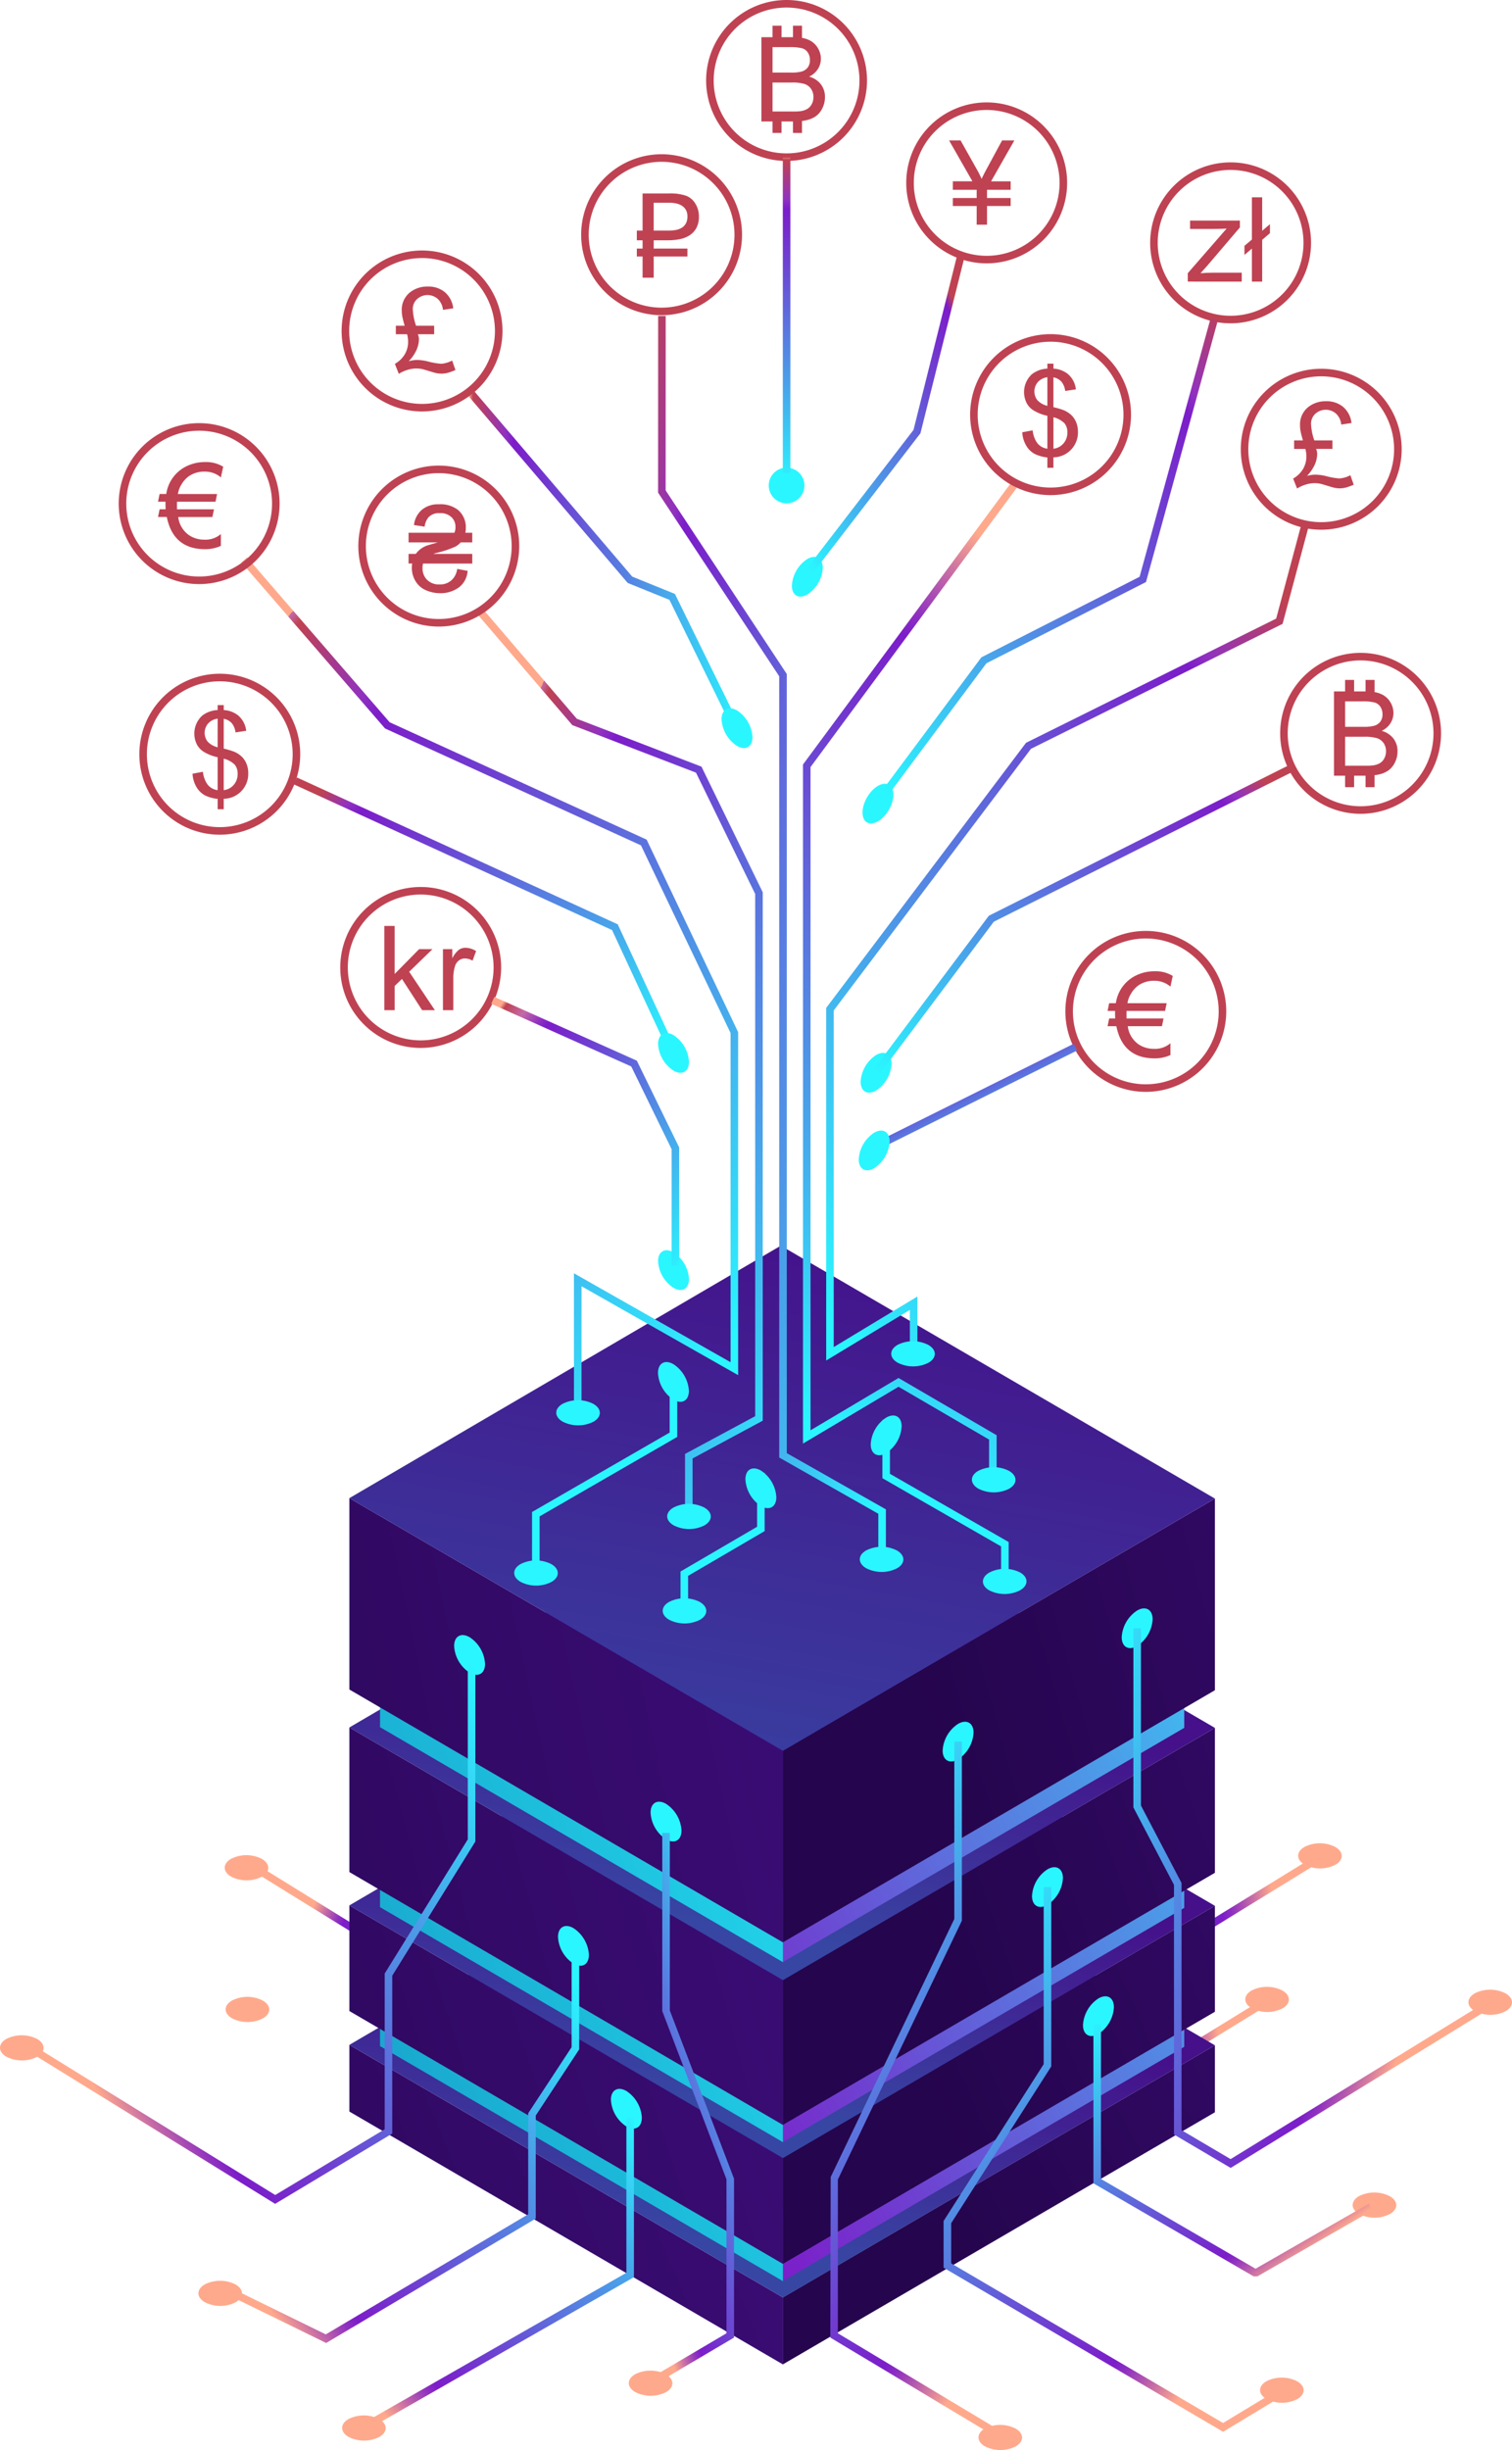 <svg xmlns="http://www.w3.org/2000/svg" xmlns:xlink="http://www.w3.org/1999/xlink" width="353.266" height="572.159" viewBox="0 0 353.266 572.159">
  <defs>
    <linearGradient id="linear-gradient" x1="0.831" y1="0.383" x2="-0.152" y2="0.549" gradientUnits="objectBoundingBox">
      <stop offset="0.015" stop-color="#ffa98c"/>
      <stop offset="0.075" stop-color="#c46aa7"/>
      <stop offset="0.133" stop-color="#9032bf"/>
      <stop offset="0.162" stop-color="#7c1dc9"/>
      <stop offset="0.32" stop-color="#6e41d1"/>
      <stop offset="0.67" stop-color="#4c9be8"/>
      <stop offset="1" stop-color="#2af6ff"/>
    </linearGradient>
    <linearGradient id="linear-gradient-3" x1="0.388" y1="0.299" x2="0.83" y2="0.543" xlink:href="#linear-gradient"/>
    <linearGradient id="linear-gradient-5" x1="0.337" y1="0.566" x2="2.487" y2="-0.306" gradientUnits="objectBoundingBox">
      <stop offset="0" stop-color="#25054d"/>
      <stop offset="1" stop-color="#45108a"/>
    </linearGradient>
    <linearGradient id="linear-gradient-6" x1="-0.879" y1="0.92" x2="1.94" y2="0.062" xlink:href="#linear-gradient-5"/>
    <linearGradient id="linear-gradient-7" x1="0.943" y1="-0.947" x2="0.383" y2="0.883" gradientUnits="objectBoundingBox">
      <stop offset="0.737" stop-color="#45108a"/>
      <stop offset="1" stop-color="#3746a3"/>
    </linearGradient>
    <linearGradient id="linear-gradient-8" x1="-0.178" y1="0.767" x2="1.984" y2="-0.085" gradientUnits="objectBoundingBox">
      <stop offset="0.03" stop-color="#7c1dc9"/>
      <stop offset="0.214" stop-color="#6e41d1"/>
      <stop offset="0.618" stop-color="#4c9be8"/>
      <stop offset="1" stop-color="#2af6ff"/>
    </linearGradient>
    <linearGradient id="linear-gradient-9" x1="-0.886" y1="0.91" x2="1.948" y2="0.072" gradientUnits="objectBoundingBox">
      <stop offset="0.035" stop-color="#138bbd"/>
      <stop offset="0.226" stop-color="#169ac6"/>
      <stop offset="0.595" stop-color="#1ec2df"/>
      <stop offset="1" stop-color="#2af6ff"/>
    </linearGradient>
    <linearGradient id="linear-gradient-10" x1="0.333" y1="0.56" x2="2.531" y2="-0.234" xlink:href="#linear-gradient-5"/>
    <linearGradient id="linear-gradient-11" x1="-0.909" y1="0.882" x2="1.972" y2="0.101" xlink:href="#linear-gradient-5"/>
    <linearGradient id="linear-gradient-13" x1="-0.178" y1="1.223" x2="1.984" y2="0.37" xlink:href="#linear-gradient-8"/>
    <linearGradient id="linear-gradient-14" x1="-0.886" y1="1.365" x2="1.948" y2="0.527" xlink:href="#linear-gradient-9"/>
    <linearGradient id="linear-gradient-15" x1="0.329" y1="0.556" x2="2.575" y2="-0.177" xlink:href="#linear-gradient-5"/>
    <linearGradient id="linear-gradient-16" x1="-0.94" y1="0.852" x2="2.004" y2="0.132" xlink:href="#linear-gradient-5"/>
    <linearGradient id="linear-gradient-18" x1="-0.178" y1="1.813" x2="1.984" y2="0.961" xlink:href="#linear-gradient-8"/>
    <linearGradient id="linear-gradient-19" x1="-0.886" y1="1.954" x2="1.948" y2="1.116" xlink:href="#linear-gradient-9"/>
    <linearGradient id="linear-gradient-20" x1="0.325" y1="0.551" x2="2.628" y2="-0.121" xlink:href="#linear-gradient-5"/>
    <linearGradient id="linear-gradient-21" x1="-0.977" y1="0.823" x2="2.043" y2="0.162" xlink:href="#linear-gradient-5"/>
    <linearGradient id="linear-gradient-22" x1="0.722" y1="-0.224" x2="0.287" y2="1.197" gradientUnits="objectBoundingBox">
      <stop offset="0.136" stop-color="#45108a"/>
      <stop offset="1" stop-color="#3746a3"/>
    </linearGradient>
    <linearGradient id="linear-gradient-23" x1="0.567" y1="1.014" x2="0.287" y2="0.002" xlink:href="#linear-gradient"/>
    <linearGradient id="linear-gradient-24" x1="0.634" y1="1.013" x2="-0.009" y2="0.083" xlink:href="#linear-gradient"/>
    <linearGradient id="linear-gradient-25" x1="0.215" y1="0.917" x2="1.164" y2="0.247" xlink:href="#linear-gradient"/>
    <linearGradient id="linear-gradient-26" x1="0.128" y1="0.971" x2="1.1" y2="0.203" xlink:href="#linear-gradient"/>
    <linearGradient id="linear-gradient-27" x1="0.315" y1="1.003" x2="0.777" y2="0.017" xlink:href="#linear-gradient"/>
    <linearGradient id="linear-gradient-28" x1="0.183" y1="1.08" x2="1.12" y2="0.088" xlink:href="#linear-gradient"/>
    <linearGradient id="linear-gradient-29" x1="0.715" y1="0.887" x2="-0.286" y2="0.24" xlink:href="#linear-gradient"/>
    <linearGradient id="linear-gradient-30" x1="0.732" y1="0.967" x2="-0.039" y2="0.011" xlink:href="#linear-gradient"/>
    <linearGradient id="linear-gradient-31" x1="-0.038" y1="0.003" x2="0.932" y2="0.994" gradientUnits="objectBoundingBox">
      <stop offset="0" stop-color="#ffa98c"/>
      <stop offset="0" stop-color="#bf4252"/>
      <stop offset="0.133" stop-color="#9032bf"/>
      <stop offset="0.162" stop-color="#7c1dc9"/>
      <stop offset="0.32" stop-color="#6e41d1"/>
      <stop offset="0.67" stop-color="#4c9be8"/>
      <stop offset="1" stop-color="#2af6ff"/>
    </linearGradient>
    <linearGradient id="linear-gradient-32" x1="0.544" y1="-0.005" x2="0.403" y2="0.999" xlink:href="#linear-gradient"/>
    <linearGradient id="linear-gradient-33" x1="0.283" y1="-0.051" x2="0.937" y2="0.949" gradientUnits="objectBoundingBox">
      <stop offset="0" stop-color="#ffa98c"/>
      <stop offset="0" stop-color="#c46aa7"/>
      <stop offset="0.015" stop-color="#bf4252"/>
      <stop offset="0.133" stop-color="#9032bf"/>
      <stop offset="0.162" stop-color="#7c1dc9"/>
      <stop offset="0.32" stop-color="#6e41d1"/>
      <stop offset="0.67" stop-color="#4c9be8"/>
      <stop offset="1" stop-color="#2af6ff"/>
    </linearGradient>
    <linearGradient id="linear-gradient-34" x1="0.06" y1="-0.085" x2="1.05" y2="0.908" gradientUnits="objectBoundingBox">
      <stop offset="0" stop-color="#bf4252"/>
      <stop offset="0.075" stop-color="#bf4252"/>
      <stop offset="0.133" stop-color="#9032bf"/>
      <stop offset="0.162" stop-color="#7c1dc9"/>
      <stop offset="0.32" stop-color="#6e41d1"/>
      <stop offset="0.67" stop-color="#4c9be8"/>
      <stop offset="1" stop-color="#2af6ff"/>
    </linearGradient>
    <linearGradient id="linear-gradient-35" x1="0.369" y1="-0.018" x2="1.093" y2="0.968" xlink:href="#linear-gradient-33"/>
    <linearGradient id="linear-gradient-36" y1="0.5" x2="1" y2="0.5" gradientUnits="objectBoundingBox">
      <stop offset="0" stop-color="#c46aa7"/>
      <stop offset="0" stop-color="#ffa98c"/>
      <stop offset="0.015" stop-color="#bf4252"/>
      <stop offset="0.133" stop-color="#9032bf"/>
      <stop offset="0.162" stop-color="#7c1dc9"/>
      <stop offset="0.32" stop-color="#6e41d1"/>
      <stop offset="0.67" stop-color="#4c9be8"/>
      <stop offset="1" stop-color="#2af6ff"/>
    </linearGradient>
    <linearGradient id="linear-gradient-37" x1="0.804" y1="-0.048" x2="-0.01" y2="0.929" gradientUnits="objectBoundingBox">
      <stop offset="0" stop-color="#bf4252"/>
      <stop offset="0.015" stop-color="#bf4252"/>
      <stop offset="0.133" stop-color="#9032bf"/>
      <stop offset="0.162" stop-color="#7c1dc9"/>
      <stop offset="0.32" stop-color="#6e41d1"/>
      <stop offset="0.67" stop-color="#4c9be8"/>
      <stop offset="1" stop-color="#2af6ff"/>
    </linearGradient>
    <linearGradient id="linear-gradient-38" x1="0.95" y1="-5.981" x2="0.047" y2="7.029" gradientUnits="objectBoundingBox">
      <stop offset="0" stop-color="#bf4252"/>
      <stop offset="0.015" stop-color="#ffa98c"/>
      <stop offset="0.075" stop-color="#c46aa7"/>
      <stop offset="0.133" stop-color="#9032bf"/>
      <stop offset="0.162" stop-color="#7c1dc9"/>
      <stop offset="0.32" stop-color="#6e41d1"/>
      <stop offset="0.67" stop-color="#4c9be8"/>
      <stop offset="1" stop-color="#2af6ff"/>
    </linearGradient>
    <linearGradient id="linear-gradient-39" x1="1.087" y1="0.046" x2="0.12" y2="1.051" gradientUnits="objectBoundingBox">
      <stop offset="0" stop-color="#c46aa7"/>
      <stop offset="0" stop-color="#bf4252"/>
      <stop offset="0.133" stop-color="#9032bf"/>
      <stop offset="0.162" stop-color="#7c1dc9"/>
      <stop offset="0.32" stop-color="#6e41d1"/>
      <stop offset="0.67" stop-color="#4c9be8"/>
      <stop offset="1" stop-color="#2af6ff"/>
    </linearGradient>
    <linearGradient id="linear-gradient-40" x1="1.081" y1="0.039" x2="0.105" y2="1.002" gradientUnits="objectBoundingBox">
      <stop offset="0" stop-color="#bf4252"/>
      <stop offset="0.133" stop-color="#bf4252"/>
      <stop offset="0.162" stop-color="#7c1dc9"/>
      <stop offset="0.32" stop-color="#6e41d1"/>
      <stop offset="0.67" stop-color="#4c9be8"/>
      <stop offset="1" stop-color="#2af6ff"/>
    </linearGradient>
    <linearGradient id="linear-gradient-41" x1="0.963" y1="-0.064" x2="-0.025" y2="0.91" gradientUnits="objectBoundingBox">
      <stop offset="0" stop-color="#bf4252"/>
      <stop offset="0.015" stop-color="#bf4252"/>
      <stop offset="0.075" stop-color="#bf4252"/>
      <stop offset="0.133" stop-color="#9032bf"/>
      <stop offset="0.162" stop-color="#7c1dc9"/>
      <stop offset="0.32" stop-color="#6e41d1"/>
      <stop offset="0.67" stop-color="#4c9be8"/>
      <stop offset="1" stop-color="#2af6ff"/>
    </linearGradient>
    <linearGradient id="linear-gradient-42" x1="0.169" y1="-0.087" x2="1.143" y2="0.898" gradientUnits="objectBoundingBox">
      <stop offset="0" stop-color="#ffa98c"/>
      <stop offset="0.015" stop-color="#bf4252"/>
      <stop offset="0.075" stop-color="#c46aa7"/>
      <stop offset="0.133" stop-color="#9032bf"/>
      <stop offset="0.162" stop-color="#7c1dc9"/>
      <stop offset="0.32" stop-color="#6e41d1"/>
      <stop offset="0.67" stop-color="#4c9be8"/>
      <stop offset="1" stop-color="#2af6ff"/>
    </linearGradient>
    <linearGradient id="linear-gradient-43" x1="0.5" y1="-0.009" x2="0.5" y2="1.042" xlink:href="#linear-gradient-36"/>
  </defs>
  <g id="Group_38" data-name="Group 38" transform="translate(-371.418 -86.29)">
    <g id="Group_28" data-name="Group 28" transform="translate(371.418 377.195)">
      <path id="Path_116" data-name="Path 116" d="M521.659,408.414l-13.243-7.8v-58.3l-9.486-18.089V282.384H500.7v41.4l9.485,18.089V399.6l11.464,6.756L580.3,370.294l.917,1.51Z" transform="translate(-273.904 -227.233)" fill="url(#linear-gradient)"/>
      <path id="Path_117" data-name="Path 117" d="M551.988,335.233a7.955,7.955,0,0,1-7.2-.012c-1.994-1.151-2-3.012-.023-4.156a7.955,7.955,0,0,1,7.2.012C553.959,332.23,553.97,334.09,551.988,335.233Z" transform="translate(-239.982 -190.658)" fill="#ffa98c"/>
      <path id="Path_118" data-name="Path 118" d="M514.659,427.414l-13.243-7.8v-58.3l-9.486-18.089V301.383H493.7v41.4l9.486,18.089V418.6l11.464,6.756L573.3,389.294l.917,1.51Z" transform="translate(-279.257 -212.703)" fill="url(#linear-gradient)"/>
      <path id="Path_119" data-name="Path 119" d="M544.988,354.233a7.955,7.955,0,0,1-7.2-.012c-1.994-1.151-2-3.012-.023-4.156a7.955,7.955,0,0,1,7.2.012C546.959,351.23,546.97,353.09,544.988,354.233Z" transform="translate(-245.335 -176.128)" fill="#ffa98c"/>
      <path id="Path_120" data-name="Path 120" d="M462.3,408.9l-.457-.281-56.553-34.952.927-1.5,56.1,34.671,25.582-15.35v-36.37l19.412-31.324V282.425h1.765v41.87l-19.412,31.324v36.867Z" transform="translate(-345.516 -227.202)" fill="url(#linear-gradient-3)"/>
      <path id="Path_121" data-name="Path 121" d="M409.868,336.809a7.959,7.959,0,0,1-7.2-.012c-1.992-1.151-2-3.012-.021-4.156a7.95,7.95,0,0,1,7.2.014C411.839,333.806,411.85,335.666,409.868,336.809Z" transform="translate(-348.667 -189.452)" fill="#ffa98c"/>
      <path id="Path_122" data-name="Path 122" d="M462.424,427.651l-.457-.281-56.553-34.952.927-1.5,56.1,34.671,25.582-15.35v-36.37l19.412-31.324V301.175H509.2v41.87l-19.412,31.324v36.867Z" transform="translate(-345.42 -212.863)" fill="url(#linear-gradient-3)"/>
      <path id="Path_123" data-name="Path 123" d="M409.993,355.559a7.959,7.959,0,0,1-7.2-.012c-1.992-1.151-2-3.012-.021-4.156a7.95,7.95,0,0,1,7.2.014C411.964,352.556,411.975,354.416,409.993,355.559Z" transform="translate(-348.572 -175.113)" fill="#ffa98c"/>
      <g id="Group_20" data-name="Group 20" transform="translate(81.628 127.677)">
        <g id="Group_18" data-name="Group 18">
          <path id="Path_124" data-name="Path 124" d="M475.049,415.84v15.639l100.972-58.892V356.948Z" transform="translate(-373.796 -297.888)" fill="url(#linear-gradient-5)"/>
          <path id="Path_125" data-name="Path 125" d="M518.982,415.885v15.639l-101.309-59.06V356.889Z" transform="translate(-417.674 -297.933)" fill="url(#linear-gradient-6)"/>
          <path id="Path_126" data-name="Path 126" d="M417.674,382.437l101.309,59L619.9,382.541,518.48,323.482Z" transform="translate(-417.674 -323.482)" fill="url(#linear-gradient-7)"/>
        </g>
        <g id="Group_19" data-name="Group 19" transform="translate(7.162 42.801)">
          <path id="Path_127" data-name="Path 127" d="M475.043,402.51v16.513L568.863,364.3V347.79Z" transform="translate(-380.963 -347.693)" fill="url(#linear-gradient-8)"/>
          <path id="Path_128" data-name="Path 128" d="M515.865,402.552v16.513l-94.133-54.876V347.735Z" transform="translate(-421.732 -347.735)" fill="url(#linear-gradient-9)"/>
        </g>
      </g>
      <g id="Group_23" data-name="Group 23" transform="translate(81.628 95.104)">
        <g id="Group_21" data-name="Group 21">
          <path id="Path_129" data-name="Path 129" d="M475.049,397.382V422.12l100.972-58.892V338.49Z" transform="translate(-373.796 -279.43)" fill="url(#linear-gradient-10)"/>
          <path id="Path_130" data-name="Path 130" d="M518.982,397.428v24.738l-101.309-59.06V338.431Z" transform="translate(-417.674 -279.476)" fill="url(#linear-gradient-11)"/>
          <path id="Path_131" data-name="Path 131" d="M417.674,363.979l101.309,59L619.9,364.083,518.48,305.024Z" transform="translate(-417.674 -305.024)" fill="url(#linear-gradient-7)"/>
        </g>
        <g id="Group_22" data-name="Group 22" transform="translate(7.162 42.922)">
          <path id="Path_132" data-name="Path 132" d="M475.043,384.121v16.513l93.819-54.721V329.4Z" transform="translate(-380.963 -329.304)" fill="url(#linear-gradient-13)"/>
          <path id="Path_133" data-name="Path 133" d="M515.865,384.163v16.513L421.732,345.8V329.346Z" transform="translate(-421.732 -329.346)" fill="url(#linear-gradient-14)"/>
        </g>
      </g>
      <g id="Group_26" data-name="Group 26" transform="translate(81.628 53.553)">
        <g id="Group_24" data-name="Group 24">
          <path id="Path_134" data-name="Path 134" d="M475.049,373.837v33.837l100.972-58.892V314.945Z" transform="translate(-373.796 -255.885)" fill="url(#linear-gradient-15)"/>
          <path id="Path_135" data-name="Path 135" d="M518.982,373.883v33.837l-101.309-59.06V314.886Z" transform="translate(-417.674 -255.931)" fill="url(#linear-gradient-16)"/>
          <path id="Path_136" data-name="Path 136" d="M417.674,340.434l101.309,59L619.9,340.538,518.48,281.479Z" transform="translate(-417.674 -281.479)" fill="url(#linear-gradient-7)"/>
        </g>
        <g id="Group_25" data-name="Group 25" transform="translate(7.162 42.437)">
          <path id="Path_137" data-name="Path 137" d="M475.043,360.3v16.513l93.819-54.721V305.581Z" transform="translate(-380.963 -305.484)" fill="url(#linear-gradient-18)"/>
          <path id="Path_138" data-name="Path 138" d="M515.865,360.343v16.513L421.732,321.98V305.526Z" transform="translate(-421.732 -305.526)" fill="url(#linear-gradient-19)"/>
        </g>
      </g>
      <g id="Group_27" data-name="Group 27" transform="translate(81.628)">
        <path id="Path_139" data-name="Path 139" d="M475.049,343.491v44.755l100.972-58.892V284.6Z" transform="translate(-373.796 -225.539)" fill="url(#linear-gradient-20)"/>
        <path id="Path_140" data-name="Path 140" d="M518.982,343.536v44.755l-101.309-59.06V284.54Z" transform="translate(-417.674 -225.584)" fill="url(#linear-gradient-21)"/>
        <path id="Path_141" data-name="Path 141" d="M417.674,310.088l101.309,59L619.9,310.192,518.48,251.133Z" transform="translate(-417.674 -251.133)" fill="url(#linear-gradient-22)"/>
      </g>
      <path id="Path_142" data-name="Path 142" d="M438.764,309.384c0,2.289-1.617,3.21-3.609,2.059a7.956,7.956,0,0,1-3.611-6.228c0-2.287,1.616-3.208,3.611-2.058A7.956,7.956,0,0,1,438.764,309.384Z" transform="translate(-325.438 -211.726)" fill="#2af6ff"/>
      <path id="Path_143" data-name="Path 143" d="M503.439,316.683a7.956,7.956,0,0,1-3.609,6.226c-1.994,1.152-3.611.231-3.611-2.058a7.953,7.953,0,0,1,3.611-6.226C501.822,313.475,503.439,314.4,503.439,316.683Z" transform="translate(-275.978 -202.955)" fill="#2af6ff"/>
      <path id="Path_144" data-name="Path 144" d="M522.023,353.016a7.954,7.954,0,0,1-3.611,6.228c-1.994,1.151-3.611.229-3.611-2.058a7.954,7.954,0,0,1,3.611-6.228C520.407,349.808,522.023,350.729,522.023,353.016Z" transform="translate(-261.767 -175.17)" fill="#2af6ff"/>
      <path id="Path_145" data-name="Path 145" d="M518.337,478.119l-36.989-22.182.086-37.5,28.886-60.262V316.759h1.765v41.818l-.086.181-28.886,60.262v35.919l36.131,21.668Z" transform="translate(-287.351 -200.945)" fill="url(#linear-gradient-23)"/>
      <path id="Path_146" data-name="Path 146" d="M515.273,335.933a7.953,7.953,0,0,1-3.611,6.226c-1.994,1.152-3.611.231-3.611-2.058a7.953,7.953,0,0,1,3.611-6.226C513.657,332.725,515.273,333.646,515.273,335.933Z" transform="translate(-266.929 -188.234)" fill="#2af6ff"/>
      <path id="Path_147" data-name="Path 147" d="M561.644,463.217l-65.3-38.321V413.986l.138-.217,23.245-36.4V336.009H521.5v41.876l-.138.217-23.245,36.4v9.386l63.521,37.273,11.74-7.094.913,1.51Z" transform="translate(-275.879 -186.224)" fill="url(#linear-gradient-24)"/>
      <path id="Path_148" data-name="Path 148" d="M432.549,432.734l-.457-.281L375.539,397.5l.927-1.5,56.1,34.671,25.582-15.35v-36.37l19.412-31.324V306.259h1.765v41.87l-19.412,31.324v36.867Z" transform="translate(-368.267 -208.975)" fill="url(#linear-gradient-25)"/>
      <path id="Path_149" data-name="Path 149" d="M380.118,360.644a7.959,7.959,0,0,1-7.2-.014c-1.992-1.151-2-3.011-.021-4.156a7.955,7.955,0,0,1,7.2.014C382.089,357.639,382.1,359.5,380.118,360.644Z" transform="translate(-371.418 -171.226)" fill="#ffa98c"/>
      <path id="Path_150" data-name="Path 150" d="M452.514,347.884c0,2.289-1.617,3.21-3.609,2.059a7.956,7.956,0,0,1-3.611-6.228c0-2.287,1.616-3.208,3.611-2.058A7.956,7.956,0,0,1,452.514,347.884Z" transform="translate(-314.923 -182.283)" fill="#2af6ff"/>
      <path id="Path_151" data-name="Path 151" d="M424.153,435.789l-22.049-10.8.775-1.585,21.187,10.377,47.293-28.048v-23.59L481.507,366.7V344.759h1.765v22.469l-10.147,15.442v24.059l-.427.258Z" transform="translate(-347.952 -179.533)" fill="url(#linear-gradient-26)"/>
      <path id="Path_152" data-name="Path 152" d="M406.389,393.129a7.955,7.955,0,0,1-7.2-.012c-1.994-1.151-2-3.012-.023-4.156a7.95,7.95,0,0,1,7.2.014C408.36,390.126,408.371,391.986,406.389,393.129Z" transform="translate(-351.328 -146.382)" fill="#ffa98c"/>
      <path id="Path_153" data-name="Path 153" d="M464.773,331.437c0,2.287-1.617,3.208-3.611,2.058a7.954,7.954,0,0,1-3.611-6.228c0-2.287,1.616-3.208,3.611-2.058A7.954,7.954,0,0,1,464.773,331.437Z" transform="translate(-305.548 -194.862)" fill="#2af6ff"/>
      <path id="Path_154" data-name="Path 154" d="M459.523,369.437c0,2.287-1.617,3.208-3.611,2.058a7.954,7.954,0,0,1-3.611-6.228c0-2.287,1.616-3.208,3.611-2.058A7.954,7.954,0,0,1,459.523,369.437Z" transform="translate(-309.563 -165.802)" fill="#2af6ff"/>
      <path id="Path_155" data-name="Path 155" d="M458.452,457.664l-.906-1.513,17.74-10.453V409.742l-15-39.283V328.842h1.765V370.3l15,39.283V446.7Z" transform="translate(-305.553 -191.705)" fill="url(#linear-gradient-27)"/>
      <path id="Path_156" data-name="Path 156" d="M463.368,405.019a7.959,7.959,0,0,1-7.2-.014c-1.992-1.151-2-3.011-.021-4.156a7.955,7.955,0,0,1,7.2.014C465.339,402.014,465.35,403.874,463.368,405.019Z" transform="translate(-307.754 -137.29)" fill="#ffa98c"/>
      <path id="Path_157" data-name="Path 157" d="M420.475,439.272l-.875-1.534,61.321-35.04V366.592h1.765v37.13l-.445.255Z" transform="translate(-334.572 -162.836)" fill="url(#linear-gradient-28)"/>
      <path id="Path_158" data-name="Path 158" d="M425.414,410.95a7.959,7.959,0,0,1-7.2-.014c-1.994-1.151-2-3.011-.023-4.156a7.959,7.959,0,0,1,7.2.014C427.385,407.945,427.394,409.8,425.414,410.95Z" transform="translate(-336.779 -132.755)" fill="#ffa98c"/>
      <path id="Path_159" data-name="Path 159" d="M509.664,412.2a7.959,7.959,0,0,1-7.2-.014c-1.994-1.151-2-3.011-.023-4.156a7.959,7.959,0,0,1,7.2.014C511.635,409.195,511.644,411.055,509.664,412.2Z" transform="translate(-272.349 -131.799)" fill="#ffa98c"/>
      <path id="Path_160" data-name="Path 160" d="M559.2,381.45a7.956,7.956,0,0,1-7.2-.014c-1.994-1.151-2-3.011-.023-4.156a7.955,7.955,0,0,1,7.2.014C561.176,378.445,561.187,380.3,559.2,381.45Z" transform="translate(-234.463 -155.315)" fill="#ffa98c"/>
      <path id="Path_161" data-name="Path 161" d="M546.944,405.943a7.959,7.959,0,0,1-7.2-.012c-1.994-1.152-2-3.012-.023-4.156a7.959,7.959,0,0,1,7.2.012C548.915,402.938,548.924,404.8,546.944,405.943Z" transform="translate(-243.84 -136.583)" fill="#ffa98c"/>
      <path id="Path_162" data-name="Path 162" d="M527.148,301.683a7.953,7.953,0,0,1-3.611,6.226c-1.994,1.152-3.611.231-3.611-2.058a7.953,7.953,0,0,1,3.611-6.226C525.532,298.475,527.148,299.4,527.148,301.683Z" transform="translate(-257.847 -214.427)" fill="#2af6ff"/>
      <path id="Path_163" data-name="Path 163" d="M544.2,427.789l-13.242-7.8v-58.3l-9.485-18.089V301.759h1.765v41.4l9.485,18.089v57.728l11.464,6.756,58.652-36.063.917,1.51Z" transform="translate(-256.665 -212.417)" fill="url(#linear-gradient-29)"/>
      <path id="Path_164" data-name="Path 164" d="M574.53,354.609a7.959,7.959,0,0,1-7.2-.012c-1.992-1.151-2-3.012-.021-4.156a7.955,7.955,0,0,1,7.2.012C576.5,351.6,576.512,353.465,574.53,354.609Z" transform="translate(-222.743 -175.841)" fill="#ffa98c"/>
      <path id="Path_165" data-name="Path 165" d="M581.4,397.592l-.869-1.537-26.472,15.193-36.111-20.961V354.174h-1.765V391.3l37.425,21.727.879.007Z" transform="translate(-260.712 -172.332)" fill="url(#linear-gradient-30)"/>
    </g>
    <g id="Group_31" data-name="Group 31" transform="translate(399.154 86.29)">
      <path id="Path_166" data-name="Path 166" d="M511.766,418.792H510V407.823l-23.155-13.13V212.246l-28.3-42.879.012-41.261h1.765l-.012,40.73,28.3,42.879v181.95l23.155,13.13Z" transform="translate(-332.522 -54.312)" fill="url(#linear-gradient-31)"/>
      <path id="Path_167" data-name="Path 167" d="M522.973,382.41h-1.765v-8.856l-21.149-12.336-22.332,13.272V215.914l.172-.233,48.341-65.42,1.42,1.048L479.492,216.5V371.387l20.56-12.217,22.921,13.37Z" transform="translate(-317.855 -37.368)" fill="url(#linear-gradient-32)"/>
      <path id="Path_168" data-name="Path 168" d="M482.844,359.5h-1.765V327.232L517.67,348V271.12L496.74,227.3l-59.8-27.3-.126-.145-33.435-38.645,1.334-1.155,33.31,38.5,60.039,27.407,21.379,44.961v80.1l-36.591-20.763Z" transform="translate(-374.717 -29.881)" fill="url(#linear-gradient-33)"/>
      <path id="Path_169" data-name="Path 169" d="M497.817,253.106l-13.136-28.3-74.374-34.03.734-1.606,74.967,34.3,13.408,28.885Z" transform="translate(-369.414 -7.61)" fill="url(#linear-gradient-34)"/>
      <path id="Path_170" data-name="Path 170" d="M485.044,378.273h-1.765V364.334l16.393-8.817V233.573L485.84,205.235l-28.9-11.1-22.507-26.287,1.341-1.148,22.218,25.949,29.129,11.187,14.314,29.33V356.572l-16.393,8.817Z" transform="translate(-350.963 -24.797)" fill="url(#linear-gradient-35)"/>
      <path id="Path_171" data-name="Path 171" d="M496.262,219.165l-15.9-32.419-9.753-3.95-37.122-43.543,1.344-1.144,36.839,43.212,9.98,4.043,16.2,33.025Z" transform="translate(-351.689 -46.662)" fill="url(#linear-gradient-36)"/>
      <circle id="Ellipse_3" data-name="Ellipse 3" cx="4.169" cy="4.169" r="4.169" transform="translate(151.875 109.21)" fill="#2af6ff"/>
      <path id="Path_172" data-name="Path 172" d="M531.262,247.066a18.794,18.794,0,1,1,18.793-18.793A18.814,18.814,0,0,1,531.262,247.066Zm0-35.823a17.029,17.029,0,1,0,17.028,17.03A17.051,17.051,0,0,0,531.262,211.244Z" transform="translate(-291.289 7.918)" fill="#bf4252"/>
      <path id="Path_173" data-name="Path 173" d="M435.262,241.252a18.794,18.794,0,1,1,18.794-18.795A18.816,18.816,0,0,1,435.262,241.252Zm0-35.823a17.029,17.029,0,1,0,17.03,17.028A17.049,17.049,0,0,0,435.262,205.43Z" transform="translate(-364.704 3.472)" fill="#bf4252"/>
      <path id="Path_174" data-name="Path 174" d="M405.93,179.873a18.794,18.794,0,1,1,18.794-18.795A18.815,18.815,0,0,1,405.93,179.873Zm0-35.823a17.029,17.029,0,1,0,17.03,17.028A17.049,17.049,0,0,0,405.93,144.051Z" transform="translate(-387.135 -43.467)" fill="#bf4252"/>
      <path id="Path_175" data-name="Path 175" d="M437.651,185.493a18.795,18.795,0,1,1,18.8-18.794A18.814,18.814,0,0,1,437.651,185.493Zm0-35.824a17.03,17.03,0,1,0,17.031,17.03A17.049,17.049,0,0,0,437.651,149.669Z" transform="translate(-362.875 -39.171)" fill="#bf4252"/>
      <path id="Path_176" data-name="Path 176" d="M408.661,213.035a18.794,18.794,0,1,1,18.793-18.793A18.815,18.815,0,0,1,408.661,213.035Zm0-35.823a17.029,17.029,0,1,0,17.028,17.03A17.05,17.05,0,0,0,408.661,177.213Z" transform="translate(-385.046 -18.107)" fill="#bf4252"/>
      <path id="Path_177" data-name="Path 177" d="M435.44,157.027a18.794,18.794,0,1,1,18.795-18.793A18.814,18.814,0,0,1,435.44,157.027Zm0-35.823a17.029,17.029,0,1,0,17.03,17.03A17.05,17.05,0,0,0,435.44,121.2Z" transform="translate(-364.566 -60.939)" fill="#bf4252"/>
      <path id="Path_178" data-name="Path 178" d="M467.154,144.291a18.795,18.795,0,1,1,18.795-18.8A18.815,18.815,0,0,1,467.154,144.291Zm0-35.824a17.03,17.03,0,1,0,17.03,17.028A17.048,17.048,0,0,0,467.154,108.467Z" transform="translate(-340.313 -70.68)" fill="#bf4252"/>
      <path id="Path_179" data-name="Path 179" d="M483.7,123.877a18.794,18.794,0,1,1,18.793-18.795A18.815,18.815,0,0,1,483.7,123.877Zm0-35.823a17.029,17.029,0,1,0,17.028,17.028A17.048,17.048,0,0,0,483.7,88.055Z" transform="translate(-327.658 -86.29)" fill="#bf4252"/>
      <path id="Path_180" data-name="Path 180" d="M510.193,137.429a18.794,18.794,0,1,1,18.795-18.793A18.814,18.814,0,0,1,510.193,137.429Zm0-35.823a17.029,17.029,0,1,0,17.03,17.03A17.049,17.049,0,0,0,510.193,101.607Z" transform="translate(-307.399 -75.926)" fill="#bf4252"/>
      <path id="Path_181" data-name="Path 181" d="M518.653,168.1A18.795,18.795,0,1,1,537.447,149.3,18.815,18.815,0,0,1,518.653,168.1Zm0-35.824a17.03,17.03,0,1,0,17.03,17.03A17.049,17.049,0,0,0,518.653,132.273Z" transform="translate(-300.929 -52.475)" fill="#bf4252"/>
      <path id="Path_182" data-name="Path 182" d="M542.487,145.364a18.794,18.794,0,1,1,18.794-18.793A18.814,18.814,0,0,1,542.487,145.364Zm0-35.823a17.029,17.029,0,1,0,17.03,17.03A17.049,17.049,0,0,0,542.487,109.542Z" transform="translate(-282.702 -69.858)" fill="#bf4252"/>
      <path id="Path_183" data-name="Path 183" d="M554.482,172.678a18.795,18.795,0,1,1,18.8-18.8A18.816,18.816,0,0,1,554.482,172.678Zm0-35.824a17.03,17.03,0,1,0,17.031,17.028A17.048,17.048,0,0,0,554.482,136.854Z" transform="translate(-273.529 -48.971)" fill="#bf4252"/>
      <path id="Path_184" data-name="Path 184" d="M559.7,210.272a18.794,18.794,0,1,1,18.795-18.795A18.815,18.815,0,0,1,559.7,210.272Zm0-35.823a17.029,17.029,0,1,0,17.03,17.028A17.049,17.049,0,0,0,559.7,174.45Z" transform="translate(-269.543 -20.22)" fill="#bf4252"/>
      <path id="Path_185" data-name="Path 185" d="M493.951,296a7.955,7.955,0,0,1-7.2-.012c-1.994-1.152-2-3.012-.023-4.156a7.959,7.959,0,0,1,7.2.012C495.922,293,495.932,294.858,493.951,296Z" transform="translate(-312.101 70.245)" fill="#2af6ff"/>
      <path id="Path_186" data-name="Path 186" d="M508.795,285.469a7.955,7.955,0,0,1-7.2-.012c-1.994-1.152-2-3.012-.023-4.156a7.956,7.956,0,0,1,7.2.012C510.766,282.466,510.777,284.326,508.795,285.469Z" transform="translate(-300.749 62.19)" fill="#2af6ff"/>
      <path id="Path_187" data-name="Path 187" d="M480.8,351.067v-82.34l.177-.236,46.509-61.673.186-.093,58.262-28.915,5.963-22.29,1.706.455-6.17,23.062-58.79,29.177-46.08,61.1v78.621l19.548-11.817v13.289H500.35V339.249Z" transform="translate(-315.504 -33.347)" fill="url(#linear-gradient-37)"/>
      <rect id="Rectangle_3" data-name="Rectangle 3" width="50.832" height="1.763" transform="translate(177.636 266.396) rotate(-26.465)" fill="url(#linear-gradient-38)"/>
      <path id="Path_188" data-name="Path 188" d="M498.112,268.8a7.955,7.955,0,0,1-7.2-.012c-1.994-1.152-2-3.012-.023-4.156a7.955,7.955,0,0,1,7.2.012C500.083,265.792,500.094,267.654,498.112,268.8Z" transform="translate(-308.919 49.441)" fill="#2af6ff"/>
      <path id="Path_189" data-name="Path 189" d="M453.764,276.6a7.953,7.953,0,0,1-7.2-.012c-1.994-1.151-2-3.011-.023-4.156a7.959,7.959,0,0,1,7.2.014C455.735,273.6,455.744,275.459,453.764,276.6Z" transform="translate(-342.834 55.41)" fill="#2af6ff"/>
      <path id="Path_190" data-name="Path 190" d="M468.453,290.321a7.954,7.954,0,0,1-7.2-.014c-1.994-1.151-2-3.011-.023-4.154a7.959,7.959,0,0,1,7.2.012C470.424,287.316,470.433,289.178,468.453,290.321Z" transform="translate(-331.601 65.901)" fill="#2af6ff"/>
      <path id="Path_191" data-name="Path 191" d="M463.282,312.769h-1.765v-8.531l17.889-10.45v-12.6h1.765V294.8l-17.889,10.451Z" transform="translate(-330.252 62.758)" fill="#2af6ff"/>
      <path id="Path_192" data-name="Path 192" d="M467.857,302.816a7.959,7.959,0,0,1-7.2-.012c-1.992-1.152-2-3.012-.021-4.156a7.955,7.955,0,0,1,7.2.012C469.828,299.813,469.839,301.673,467.857,302.816Z" transform="translate(-332.056 75.456)" fill="#2af6ff"/>
      <path id="Path_193" data-name="Path 193" d="M477.329,287.329c0,2.289-1.617,3.21-3.611,2.06a7.954,7.954,0,0,1-3.611-6.228c0-2.287,1.616-3.208,3.611-2.058A7.953,7.953,0,0,1,477.329,287.329Z" transform="translate(-323.682 62.313)" fill="#2af6ff"/>
      <path id="Path_194" data-name="Path 194" d="M517.744,311.247h-1.765v-7.512L488.242,287.8V274.186h1.765V286.78l27.738,15.934Z" transform="translate(-309.814 57.402)" fill="#2af6ff"/>
      <path id="Path_195" data-name="Path 195" d="M503.03,298.919a7.959,7.959,0,0,0,7.2-.012c1.994-1.152,2-3.012.023-4.156a7.959,7.959,0,0,0-7.2.012C501.059,295.914,501.05,297.776,503.03,298.919Z" transform="translate(-299.636 72.476)" fill="#2af6ff"/>
      <path id="Path_196" data-name="Path 196" d="M486.7,280.327c0,2.287,1.617,3.208,3.609,2.058a7.956,7.956,0,0,0,3.611-6.228c0-2.287-1.616-3.208-3.611-2.058A7.957,7.957,0,0,0,486.7,280.327Z" transform="translate(-310.996 56.957)" fill="#2af6ff"/>
      <path id="Path_197" data-name="Path 197" d="M443.623,312.212h-1.765V298.625l32.153-18.552v-9.716h1.765v10.737l-32.153,18.552Z" transform="translate(-345.286 54.474)" fill="#2af6ff"/>
      <path id="Path_198" data-name="Path 198" d="M448.2,297.806a7.95,7.95,0,0,1-7.2-.012c-1.994-1.151-2-3.011-.023-4.156a7.954,7.954,0,0,1,7.2.014C450.168,294.8,450.179,296.663,448.2,297.806Z" transform="translate(-347.091 71.625)" fill="#2af6ff"/>
      <path id="Path_199" data-name="Path 199" d="M465.752,273.258c0,2.289-1.615,3.21-3.609,2.059a7.956,7.956,0,0,1-3.611-6.228c0-2.287,1.616-3.208,3.611-2.058A7.951,7.951,0,0,1,465.752,273.258Z" transform="translate(-332.535 51.552)" fill="#2af6ff"/>
      <path id="Path_200" data-name="Path 200" d="M465.764,258.46c0,2.287-1.617,3.208-3.609,2.058a7.954,7.954,0,0,1-3.611-6.228c0-2.287,1.617-3.208,3.611-2.058A7.957,7.957,0,0,1,465.764,258.46Z" transform="translate(-332.525 40.234)" fill="#2af6ff"/>
      <path id="Path_201" data-name="Path 201" d="M465.764,229.719c0,2.287-1.617,3.208-3.609,2.058a7.953,7.953,0,0,1-3.611-6.226c0-2.289,1.617-3.21,3.611-2.059A7.959,7.959,0,0,1,465.764,229.719Z" transform="translate(-332.525 18.255)" fill="#2af6ff"/>
      <path id="Path_202" data-name="Path 202" d="M474.169,186.746c0,2.287-1.617,3.208-3.609,2.058a7.953,7.953,0,0,1-3.611-6.226c0-2.289,1.616-3.21,3.611-2.058A7.956,7.956,0,0,1,474.169,186.746Z" transform="translate(-326.098 -14.608)" fill="#2af6ff"/>
      <path id="Path_203" data-name="Path 203" d="M492.584,228.178a7.953,7.953,0,0,1-3.611,6.226c-1.994,1.152-3.609.229-3.609-2.058a7.957,7.957,0,0,1,3.609-6.228C490.967,224.968,492.584,225.889,492.584,228.178Z" transform="translate(-312.015 20.264)" fill="#2af6ff"/>
      <path id="Path_204" data-name="Path 204" d="M492.332,238.453a7.957,7.957,0,0,1-3.611,6.228c-1.994,1.151-3.609.229-3.609-2.059a7.951,7.951,0,0,1,3.609-6.226C490.715,235.245,492.332,236.166,492.332,238.453Z" transform="translate(-312.208 28.124)" fill="#2af6ff"/>
      <ellipse id="Ellipse_4" data-name="Ellipse 4" cx="5.089" cy="2.938" rx="5.089" ry="2.938" transform="matrix(0.505, -0.863, 0.863, 0.505, 172.287, 190.573)" fill="#2af6ff"/>
      <path id="Path_205" data-name="Path 205" d="M483.48,162.536a7.956,7.956,0,0,1-3.611,6.228c-1.992,1.151-3.609.229-3.609-2.059a7.956,7.956,0,0,1,3.609-6.226C481.863,159.328,483.48,160.249,483.48,162.536Z" transform="translate(-318.977 -29.934)" fill="#2af6ff"/>
      <path id="Path_206" data-name="Path 206" d="M488.3,242.9l-1.417-1.055L512.41,207.6l.184-.093,36.777-18.712,16.6-60.4,1.7.469-16.8,61.151-.348.176-36.941,18.8Z" transform="translate(-310.852 -54.094)" fill="url(#linear-gradient-39)"/>
      <path id="Path_207" data-name="Path 207" d="M478.57,197.049l-1.4-1.075,26.811-34.809,10.376-41.506,1.713.427L505.6,161.951l-.112.145Z" transform="translate(-318.281 -60.771)" fill="url(#linear-gradient-40)"/>
      <path id="Path_208" data-name="Path 208" d="M487.438,262.285l-1.413-1.058,28.784-38.38.184-.093,70.56-35.388.793,1.579L515.97,224.24Z" transform="translate(-311.51 -8.993)" fill="url(#linear-gradient-41)"/>
      <path id="Path_209" data-name="Path 209" d="M480.361,280.925H478.6V253.773l-9.432-19.316-32.708-14.635.72-1.61,33.294,14.894,9.891,20.26Z" transform="translate(-349.417 14.597)" fill="url(#linear-gradient-42)"/>
      <rect id="Rectangle_4" data-name="Rectangle 4" width="1.765" height="73.638" transform="translate(155.162 36.81)" fill="url(#linear-gradient-43)"/>
      <g id="Group_30" data-name="Group 30" transform="translate(9.175 6)">
        <path id="Path_210" data-name="Path 210" d="M529.028,217.044a6.363,6.363,0,0,0-3.784,1.087,6.19,6.19,0,0,0-1.65,1.825,5.83,5.83,0,0,0-.886,2.322h9.152l-.364,1.8h-9c-.009.187-.012.367-.012.536q0,1.032.012,1.234h8.642l-.376,1.8h-7.984a6.032,6.032,0,0,0,2.711,4.362,6.39,6.39,0,0,0,3.341.925,5.523,5.523,0,0,0,3.919-1.315v2.764a8.7,8.7,0,0,1-3.7.778q-6.067,0-8.2-5.045a13.629,13.629,0,0,1-.738-2.469h-2.054l.376-1.8h1.41c-.028-.374-.041-.782-.041-1.221,0-.178,0-.362.012-.549h-1.758l.376-1.8h1.557A8.527,8.527,0,0,1,524.318,216a9.776,9.776,0,0,1,4.765-1.181,7.657,7.657,0,0,1,4.2,1.087l-.536,2.5A5.675,5.675,0,0,0,529.028,217.044Z" transform="translate(-296.193 6)" fill="#bf4252"/>
        <path id="Path_211" data-name="Path 211" d="M552.737,176.266v2.684h2.67v-2.684h2.107v2.845a6.054,6.054,0,0,1,1.5.443,4.6,4.6,0,0,1,2.141,1.832,4.836,4.836,0,0,1,.771,2.6,4.457,4.457,0,0,1-.685,2.375,4.88,4.88,0,0,1-2.065,1.8,5.138,5.138,0,0,1,2.742,1.784,4.781,4.781,0,0,1,.96,2.981,5.724,5.724,0,0,1-.584,2.568,4.963,4.963,0,0,1-1.442,1.832,6.076,6.076,0,0,1-2.16.979,9.77,9.77,0,0,1-1.181.215v2.792h-2.107v-2.684h-2.67v2.684H550.63v-2.684h-2.6V178.95h2.6v-2.684Zm-2.107,10.95h4.253a9.421,9.421,0,0,0,2.483-.229,2.75,2.75,0,0,0,1.5-.979,2.817,2.817,0,0,0,.5-1.717,3.168,3.168,0,0,0-.47-1.724,2.383,2.383,0,0,0-1.343-1.02,11.185,11.185,0,0,0-2.991-.275H550.63Zm0,9.083h4.9a11.184,11.184,0,0,0,1.772-.094,4.271,4.271,0,0,0,1.5-.536,2.841,2.841,0,0,0,.992-1.094,3.419,3.419,0,0,0,.39-1.655,3.278,3.278,0,0,0-.563-1.913,2.983,2.983,0,0,0-1.565-1.142,9.7,9.7,0,0,0-2.878-.328H550.63Z" transform="translate(-273.269 -23.482)" fill="#bf4252"/>
        <path id="Path_212" data-name="Path 212" d="M547.57,148.536H551.8v1.985h-3.81a2.971,2.971,0,0,1,.254,1.181,6.27,6.27,0,0,1-.558,2.471,9.3,9.3,0,0,1-1.83,2.656,7.285,7.285,0,0,1,1.931-.295,10.94,10.94,0,0,1,2.511.335,16.691,16.691,0,0,0,3.125.551,6.411,6.411,0,0,0,2.577-.752l.778,2.215a13.077,13.077,0,0,1-1.911.685,5.9,5.9,0,0,1-1.348.161,6.327,6.327,0,0,1-1.142-.108q-.363-.066-1.738-.489t-1.777-.5a7.613,7.613,0,0,0-1.262-.108,7.023,7.023,0,0,0-2.06.337,7.961,7.961,0,0,0-1.992.912l-.927-2.322a6.361,6.361,0,0,0,2.188-2.033,5.608,5.608,0,0,0,.9-3.226,6.4,6.4,0,0,0-.228-1.666h-2.63v-1.985h2.065q-.442-1.5-.563-2.194a7.761,7.761,0,0,1-.12-1.348,5.165,5.165,0,0,1,2.067-4.361,6.507,6.507,0,0,1,4.025-1.249,5.984,5.984,0,0,1,4,1.336,5.843,5.843,0,0,1,1.939,3.75l-2.4.362a4.006,4.006,0,0,0-1.2-2.536,3.618,3.618,0,0,0-4.871.035,3.107,3.107,0,0,0-.988,2.314A13.522,13.522,0,0,0,547.57,148.536Z" transform="translate(-277.405 -51.687)" fill="#bf4252"/>
        <path id="Path_213" data-name="Path 213" d="M512.625,158.731v-2.414a8.93,8.93,0,0,1-2.945-.814,5.128,5.128,0,0,1-1.959-1.885,6.742,6.742,0,0,1-.96-3.18l2.43-.455a6.121,6.121,0,0,0,.992,2.857,3.524,3.524,0,0,0,2.442,1.436v-7.689a10.132,10.132,0,0,1-3.046-1.154,4.449,4.449,0,0,1-1.777-1.786,5.682,5.682,0,0,1,1.2-6.763,6.352,6.352,0,0,1,3.623-1.315v-1.154h1.422v1.154a5.961,5.961,0,0,1,3.342,1.235,5.476,5.476,0,0,1,1.9,3.609l-2.5.376a4.139,4.139,0,0,0-.893-2.181,3.292,3.292,0,0,0-1.858-1v6.964a19.414,19.414,0,0,1,2.416.711,5.979,5.979,0,0,1,1.839,1.209,4.85,4.85,0,0,1,1.092,1.691,5.754,5.754,0,0,1,.383,2.119,5.8,5.8,0,0,1-5.73,5.986v2.441Zm0-21.147a3.574,3.574,0,0,0-2.22,1.128,3.355,3.355,0,0,0-.122,4.227,4.762,4.762,0,0,0,2.342,1.327Zm1.422,16.693a3.584,3.584,0,0,0,2.328-1.221,3.778,3.778,0,0,0,.919-2.591,3.238,3.238,0,0,0-.651-2.112,5.606,5.606,0,0,0-2.6-1.429Z" transform="translate(-304.827 -55.486)" fill="#bf4252"/>
        <path id="Path_214" data-name="Path 214" d="M503.515,124.55v-4.362h-5.57v-1.864h5.57V116.4h-5.57v-1.985h4.576l-5.448-9.54h2.684l3.891,6.923a19.765,19.765,0,0,1,1.02,2.067q.307-.712,1.1-2.187l3.678-6.8h2.871l-5.434,9.54h4.574V116.4h-5.527v1.92h5.527v1.864h-5.527v4.362Z" transform="translate(-312.235 -78.075)" fill="#bf4252"/>
        <path id="Path_215" data-name="Path 215" d="M403.311,149.664a6.364,6.364,0,0,0-3.784,1.087,6.192,6.192,0,0,0-1.65,1.825,5.807,5.807,0,0,0-.886,2.321h9.152l-.364,1.8h-9c-.009.189-.012.367-.012.538q0,1.032.012,1.234h8.642l-.376,1.8h-7.984a6.028,6.028,0,0,0,2.711,4.361,6.375,6.375,0,0,0,3.341.926,5.516,5.516,0,0,0,3.918-1.315V167a8.686,8.686,0,0,1-3.7.778q-6.067,0-8.2-5.045a13.677,13.677,0,0,1-.738-2.469h-2.054l.376-1.8h1.408c-.026-.376-.039-.782-.039-1.221,0-.178,0-.362.012-.551h-1.758l.376-1.8h1.557a8.527,8.527,0,0,1,4.334-6.279,9.776,9.776,0,0,1,4.765-1.181,7.671,7.671,0,0,1,4.2,1.085l-.538,2.5A5.667,5.667,0,0,0,403.311,149.664Z" transform="translate(-392.334 -45.528)" fill="#bf4252"/>
        <path id="Path_216" data-name="Path 216" d="M476.933,89.69v2.686h2.67V89.69h2.107v2.847a5.979,5.979,0,0,1,1.5.443,4.61,4.61,0,0,1,2.141,1.832,4.832,4.832,0,0,1,.771,2.6,4.458,4.458,0,0,1-.685,2.375,4.9,4.9,0,0,1-2.067,1.8,5.137,5.137,0,0,1,2.744,1.784,4.775,4.775,0,0,1,.96,2.979,5.737,5.737,0,0,1-.584,2.569,4.963,4.963,0,0,1-1.442,1.832,6.106,6.106,0,0,1-2.16.979,9.766,9.766,0,0,1-1.181.215v2.79H479.6v-2.682h-2.67v2.682h-2.107v-2.682h-2.6V92.376h2.6V89.69Zm-2.107,10.95h4.253a9.516,9.516,0,0,0,2.483-.228,2.75,2.75,0,0,0,1.5-.979,2.82,2.82,0,0,0,.5-1.717,3.168,3.168,0,0,0-.469-1.724,2.376,2.376,0,0,0-1.343-1.02,11.192,11.192,0,0,0-2.991-.275h-3.932Zm0,9.085h4.9a11.419,11.419,0,0,0,1.772-.094,4.271,4.271,0,0,0,1.5-.536A2.853,2.853,0,0,0,483.99,108a3.421,3.421,0,0,0,.39-1.657,3.275,3.275,0,0,0-.565-1.913,2.969,2.969,0,0,0-1.564-1.14,9.7,9.7,0,0,0-2.878-.328h-4.548Z" transform="translate(-331.239 -89.69)" fill="#bf4252"/>
        <path id="Path_217" data-name="Path 217" d="M428.648,133.36h4.227v1.987h-3.812a2.937,2.937,0,0,1,.256,1.181,6.261,6.261,0,0,1-.558,2.469,9.283,9.283,0,0,1-1.832,2.658,7.242,7.242,0,0,1,1.932-.3,10.939,10.939,0,0,1,2.511.335,16.539,16.539,0,0,0,3.125.551,6.411,6.411,0,0,0,2.577-.752l.778,2.215a13.139,13.139,0,0,1-1.911.685,5.817,5.817,0,0,1-1.35.161,6.151,6.151,0,0,1-1.14-.108q-.363-.066-1.738-.489t-1.777-.5a7.446,7.446,0,0,0-1.262-.108,7.017,7.017,0,0,0-2.059.335,8.065,8.065,0,0,0-1.994.912l-.925-2.322a6.307,6.307,0,0,0,2.186-2.033,5.593,5.593,0,0,0,.9-3.226,6.3,6.3,0,0,0-.229-1.664h-2.629V133.36h2.067a22.569,22.569,0,0,1-.563-2.194,7.767,7.767,0,0,1-.12-1.348,5.17,5.17,0,0,1,2.065-4.361,6.514,6.514,0,0,1,4.027-1.248,5.982,5.982,0,0,1,4,1.334,5.847,5.847,0,0,1,1.939,3.752l-2.4.362a3.993,3.993,0,0,0-1.2-2.536,3.616,3.616,0,0,0-4.871.034,3.115,3.115,0,0,0-.987,2.314A13.521,13.521,0,0,0,428.648,133.36Z" transform="translate(-368.35 -63.291)" fill="#bf4252"/>
        <path id="Path_218" data-name="Path 218" d="M402.773,203.913V201.5a8.889,8.889,0,0,1-2.945-.812,5.13,5.13,0,0,1-1.959-1.885,6.755,6.755,0,0,1-.96-3.182l2.428-.455a6.137,6.137,0,0,0,.994,2.859,3.518,3.518,0,0,0,2.442,1.435v-7.689a10.079,10.079,0,0,1-3.046-1.152,4.46,4.46,0,0,1-1.777-1.786,5.682,5.682,0,0,1,1.2-6.762,6.348,6.348,0,0,1,3.623-1.316V179.6H404.2v1.154a5.977,5.977,0,0,1,3.341,1.235,5.494,5.494,0,0,1,1.906,3.609l-2.5.376a4.127,4.127,0,0,0-.893-2.179,3.294,3.294,0,0,0-1.858-1v6.965a19.193,19.193,0,0,1,2.416.711,5.913,5.913,0,0,1,1.837,1.207,4.845,4.845,0,0,1,1.094,1.691,5.764,5.764,0,0,1,.383,2.121,5.8,5.8,0,0,1-5.73,5.984v2.442Zm0-21.149a3.582,3.582,0,0,0-2.222,1.128,3.352,3.352,0,0,0-.12,4.227,4.767,4.767,0,0,0,2.342,1.329Zm1.422,16.693a3.576,3.576,0,0,0,2.328-1.221,3.782,3.782,0,0,0,.919-2.589,3.243,3.243,0,0,0-.651-2.114,5.637,5.637,0,0,0-2.6-1.429Z" transform="translate(-388.835 -20.934)" fill="#bf4252"/>
        <g id="Group_29" data-name="Group 29" transform="translate(240.598 40.088)">
          <path id="Path_219" data-name="Path 219" d="M528.67,129.728v-1.959l9.071-10.414q-1.543.082-2.723.081h-5.811v-1.959h11.647v1.6l-7.715,9.046-1.49,1.65q1.623-.122,3.046-.122h6.588v2.081Z" transform="translate(-528.67 -110.057)" fill="#bf4252"/>
          <path id="Path_220" data-name="Path 220" d="M537.919,124.376l-1.744,1.475V123.73l1.744-1.475v-9.849h2.4v7.809l1.811-1.542v2.105l-1.811,1.544v9.756h-2.4Z" transform="translate(-522.931 -112.406)" fill="#bf4252"/>
        </g>
        <path id="Path_221" data-name="Path 221" d="M459.673,122.826v1.932h7.878v1.853h-7.878v4.952h-2.6v-4.952h-1.341v-1.853h1.341v-1.932h-1.341v-2.254h1.341V111.89h6.159a11.437,11.437,0,0,1,4,.536,4.348,4.348,0,0,1,2.188,1.865,5.588,5.588,0,0,1,.817,2.967,5.482,5.482,0,0,1-.6,2.711,4.754,4.754,0,0,1-1.6,1.71,6.61,6.61,0,0,1-2.3.893,13.871,13.871,0,0,1-2.677.254Zm3.381-2.254a10.179,10.179,0,0,0,1.719-.141,4.076,4.076,0,0,0,1.435-.515,2.771,2.771,0,0,0,.979-1.015,3.292,3.292,0,0,0,.364-1.643,3.061,3.061,0,0,0-.33-1.477,2.771,2.771,0,0,0-.9-.986,3.965,3.965,0,0,0-1.336-.556,7.4,7.4,0,0,0-1.65-.175h-3.664v6.508Z" transform="translate(-343.853 -72.713)" fill="#bf4252"/>
        <path id="Path_222" data-name="Path 222" d="M440.39,166.864h-11.5a4.125,4.125,0,0,0-.12,1.059,3.8,3.8,0,0,0,.925,2.591,3.844,3.844,0,0,0,3.046,1.221,3.916,3.916,0,0,0,2.993-1.167,4.346,4.346,0,0,0,1.14-2.457l2.43.455a5.214,5.214,0,0,1-1.98,3.819,7.15,7.15,0,0,1-4.555,1.389,7.89,7.89,0,0,1-2.739-.5,5.518,5.518,0,0,1-2.146-1.327,5.832,5.832,0,0,1-1.6-4.188,6.188,6.188,0,0,1,.067-.9h-.845v-2.255h1.7a5.477,5.477,0,0,1,2.388-1.865q.336-.146,2.764-.819H425.51v-2.254h10.708a3.3,3.3,0,0,0,.254-1.341,3.123,3.123,0,0,0-.8-2.16,3.658,3.658,0,0,0-2.885-1.075,3.325,3.325,0,0,0-2.617.967,4.144,4.144,0,0,0-.9,2.187l-2.5-.376a5.49,5.49,0,0,1,1.906-3.609,5.844,5.844,0,0,1,3.879-1.235,6.692,6.692,0,0,1,4.509,1.315,5.287,5.287,0,0,1,1.825,4.174,6.1,6.1,0,0,1-.108,1.154h1.609v2.254h-2.7a4.589,4.589,0,0,1-1.207.967,23.56,23.56,0,0,1-4.468,1.489q-.389.109-.725.228h9.1Z" transform="translate(-366.963 -41.253)" fill="#bf4252"/>
        <path id="Path_223" data-name="Path 223" d="M422.3,228.492V208.82h2.416v11.218l5.716-5.8h3.127l-5.45,5.287,6,8.963H431.13l-4.71-7.287-1.7,1.638v5.649Z" transform="translate(-369.418 1.414)" fill="#bf4252"/>
        <path id="Path_224" data-name="Path 224" d="M430.063,226.281v-14.25h2.174v2.16a5.9,5.9,0,0,1,1.535-2,2.687,2.687,0,0,1,1.549-.482,4.707,4.707,0,0,1,2.483.778l-.831,2.239a3.468,3.468,0,0,0-1.772-.522,2.3,2.3,0,0,0-1.422.477,2.581,2.581,0,0,0-.9,1.322,9.4,9.4,0,0,0-.4,2.816v7.461Z" transform="translate(-363.481 3.624)" fill="#bf4252"/>
      </g>
    </g>
  </g>
</svg>

